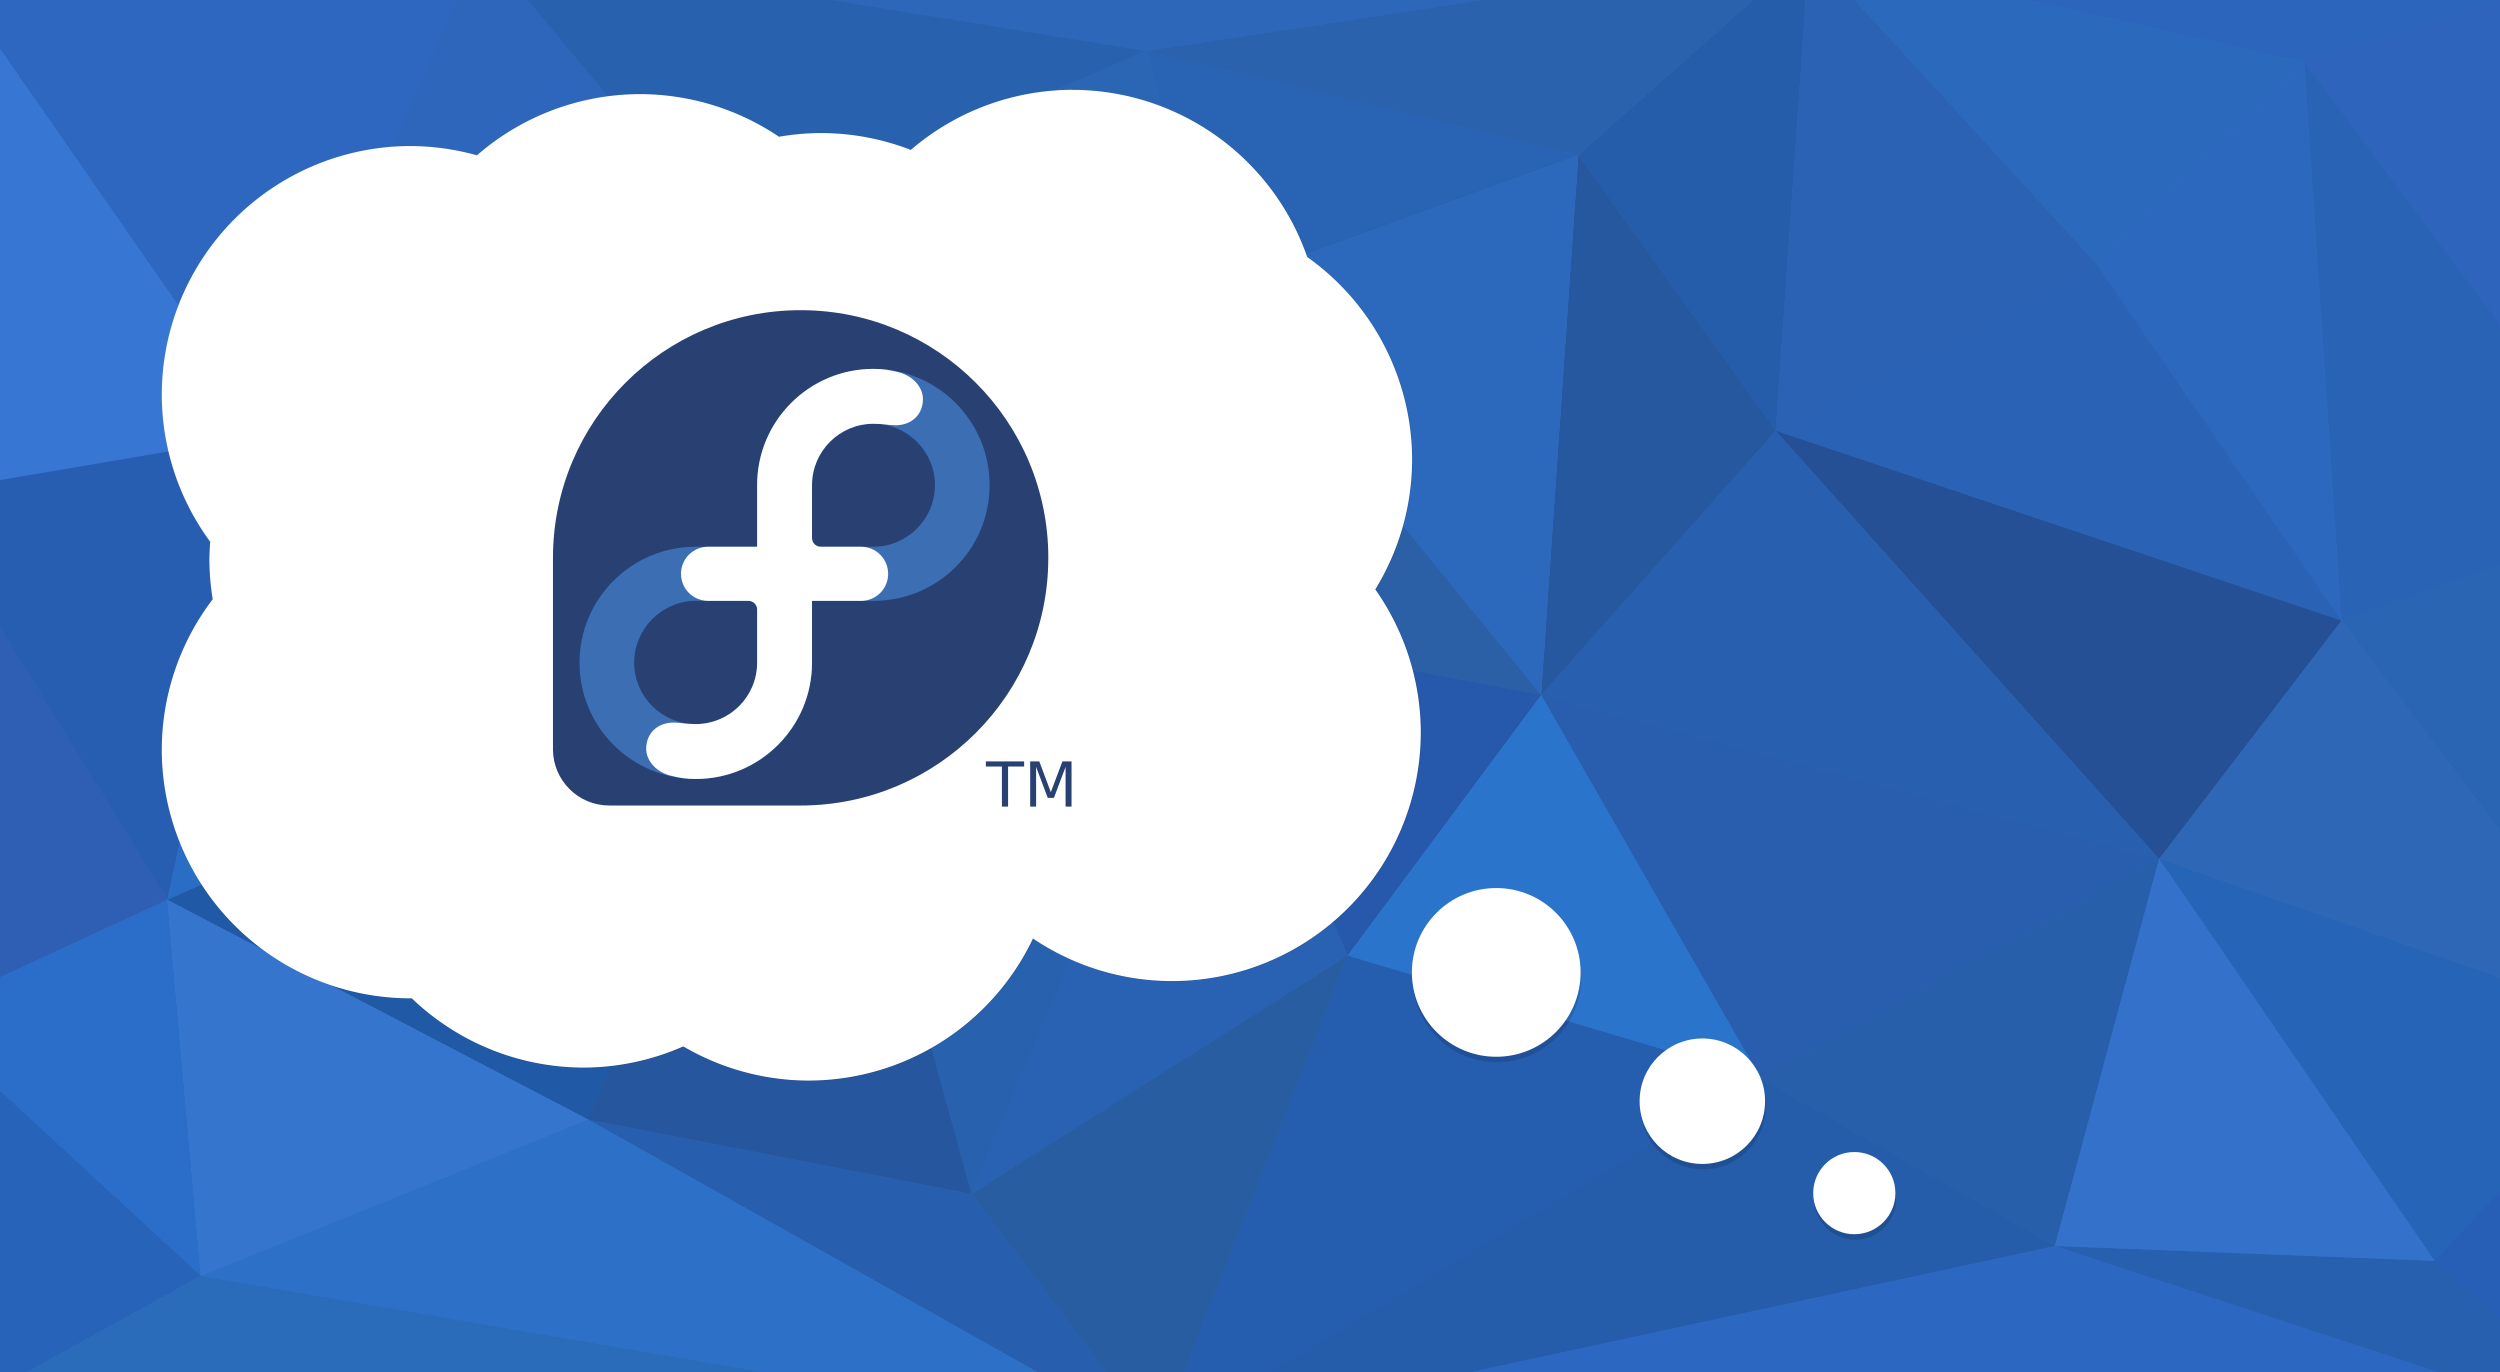 <?xml version="1.0" encoding="UTF-8" standalone="no"?>
<!-- Created with Inkscape (http://www.inkscape.org/) -->

<svg
   xmlns:dc="http://purl.org/dc/elements/1.1/"
   xmlns:cc="http://creativecommons.org/ns#"
   xmlns:rdf="http://www.w3.org/1999/02/22-rdf-syntax-ns#"
   xmlns:svg="http://www.w3.org/2000/svg"
   xmlns="http://www.w3.org/2000/svg"
   xmlns:sodipodi="http://sodipodi.sourceforge.net/DTD/sodipodi-0.dtd"
   xmlns:inkscape="http://www.inkscape.org/namespaces/inkscape"
   viewBox="0 0 184 101"
   inkscape:version="0.91pre0 r13343"
   version="1.1"
   id="svg6284"
   height="101"
   width="184"
   inkscape:export-ydpi="90"
   inkscape:export-xdpi="90"
   inkscape:export-filename="/home/rlerch/Source/fedoramagazine-images/images/fedora-thoughts/fedora-thoughts.png"
   sodipodi:docname="fedora-thoughts.svg">
  <defs
     id="defs6286">
    <filter
       inkscape:collect="always"
       style="color-interpolation-filters:sRGB"
       id="filter7725"
       x="-0.046"
       width="1.092"
       y="-0.059"
       height="1.117">
      <feGaussianBlur
         inkscape:collect="always"
         stdDeviation="1.996"
         id="feGaussianBlur7727" />
    </filter>
  </defs>
  <sodipodi:namedview
     id="base"
     pagecolor="#ffffff"
     bordercolor="#666666"
     borderopacity="1.0"
     inkscape:pageopacity="0.0"
     inkscape:pageshadow="2"
     inkscape:zoom="2"
     inkscape:cx="-47.598423"
     inkscape:cy="34.61311"
     inkscape:document-units="px"
     inkscape:current-layer="layer1-2"
     showgrid="false"
     inkscape:window-width="1920"
     inkscape:window-height="1140"
     inkscape:window-x="1920"
     inkscape:window-y="27"
     inkscape:window-maximized="1"
     borderlayer="true" />
  <g
     inkscape:label="Layer 1"
     inkscape:groupmode="layer"
     id="layer1"
     transform="translate(0,-951.362)" />
  <g
     id="g7356"
     transform="matrix(1.085,0,0,1.085,-5.765,-1036.399)">
    <path
       id="path7112"
       style="fill:#2c67b9;stroke:none;stroke-width:1"
       d="m 83.085,958.671 44.952,-6.818 -90.156,-0.505 z"
       inkscape:connector-curvature="0" />
    <path
       id="path7114"
       style="fill:#2c65bc;stroke:none;stroke-width:1"
       d="m 128.037,951.852 33.588,7.576 22.476,-7.071 z"
       inkscape:connector-curvature="0" />
    <path
       id="path7116"
       style="fill:#2a62ae;stroke:none;stroke-width:1"
       d="m 83.085,958.671 29.294,7.071 15.657,-13.89 z"
       inkscape:connector-curvature="0" />
    <path
       id="path7118"
       style="fill:#2861ae;stroke:none;stroke-width:1"
       d="M 54.296,971.045 83.085,958.671 37.881,951.347 Z"
       inkscape:connector-curvature="0" />
    <path
       id="path7120"
       style="fill:#2b69bc;stroke:none;stroke-width:1"
       d="m 128.037,951.852 19.445,21.213 14.142,-13.637 z"
       inkscape:connector-curvature="0" />
    <path
       id="path7122"
       style="fill:#2963b3;stroke:none;stroke-width:1"
       d="m 87.378,974.833 25.001,-9.091 -29.294,-7.071 z"
       inkscape:connector-curvature="0" />
    <path
       id="path7124"
       style="fill:#265daa;stroke:none;stroke-width:1"
       d="m 125.764,984.429 2.273,-32.577 -15.657,13.89 z"
       inkscape:connector-curvature="0" />
    <path
       id="path7126"
       style="fill:#2e67c0;stroke:none;stroke-width:1"
       d="M 0.505,951.599 23.486,984.682 37.881,951.347 Z"
       inkscape:connector-curvature="0" />
    <path
       id="path7128"
       style="fill:#2b62b3;stroke:none;stroke-width:1"
       d="m 125.764,984.429 21.718,-11.364 -19.445,-21.213 z"
       inkscape:connector-curvature="0" />
    <path
       id="path7130"
       style="fill:#2b66b5;stroke:none;stroke-width:1"
       d="m 54.296,971.045 33.082,3.788 -4.293,-16.162 z"
       inkscape:connector-curvature="0" />
    <path
       id="path7132"
       style="fill:#2d66ba;stroke:none;stroke-width:1"
       d="M 23.486,984.682 54.296,971.045 37.881,951.347 Z"
       inkscape:connector-curvature="0" />
    <path
       id="path7134"
       style="fill:#3876d3;stroke:none;stroke-width:1"
       d="M -0.253,988.723 23.486,984.682 0.505,951.599 Z"
       inkscape:connector-curvature="0" />
    <path
       id="path7136"
       style="fill:#2e64bb;stroke:none;stroke-width:1"
       d="m 161.624,959.428 22.981,30.81 -0.505,-37.881 z"
       inkscape:connector-curvature="0" />
    <path
       id="path7138"
       style="fill:#2d68bf;stroke:none;stroke-width:1"
       d="m 164.15,997.309 -2.525,-37.881 -14.142,13.637 z"
       inkscape:connector-curvature="0" />
    <path
       id="path7140"
       style="fill:#2863b6;stroke:none;stroke-width:1"
       d="m 164.15,997.309 20.456,-7.071 -22.981,-30.81 z"
       inkscape:connector-curvature="0" />
    <path
       id="path7142"
       style="fill:#2665ba;stroke:none;stroke-width:1"
       d="M 60.357,996.804 87.378,974.833 54.296,971.045 Z"
       inkscape:connector-curvature="0" />
    <path
       id="path7144"
       style="fill:#26589f;stroke:none;stroke-width:1"
       d="m 112.379,965.742 -2.525,36.618 15.91,-17.93 z"
       inkscape:connector-curvature="0" />
    <path
       id="path7146"
       style="fill:#2c69bd;stroke:none;stroke-width:1"
       d="m 87.378,974.833 22.476,27.527 2.525,-36.618 z"
       inkscape:connector-curvature="0" />
    <path
       id="path7148"
       style="fill:#2a63b9;stroke:none;stroke-width:1"
       d="m 60.357,996.804 27.022,1.263 0,-23.233 z"
       inkscape:connector-curvature="0" />
    <path
       id="path7150"
       style="fill:#2b5fa6;stroke:none;stroke-width:1"
       d="m 87.378,998.066 22.476,4.293 -22.476,-27.527 z"
       inkscape:connector-curvature="0" />
    <path
       id="path7152"
       style="fill:#2c6ac2;stroke:none;stroke-width:1"
       d="m 23.486,984.682 36.871,12.122 -6.061,-25.759 z"
       inkscape:connector-curvature="0" />
    <path
       id="path7154"
       style="fill:#2a63b6;stroke:none;stroke-width:1"
       d="m 125.764,984.429 38.386,12.879 -16.668,-24.244 z"
       inkscape:connector-curvature="0" />
    <path
       id="path7156"
       style="fill:#265095;stroke:none;stroke-width:1"
       d="m 125.764,984.429 26.011,29.042 12.374,-16.162 z"
       inkscape:connector-curvature="0" />
    <path
       id="path7158"
       style="fill:#285eb1;stroke:none;stroke-width:1"
       d="m -0.253,988.723 16.92,27.527 6.819,-31.567 z"
       inkscape:connector-curvature="0" />
    <path
       id="path7160"
       style="fill:#2658ab;stroke:none;stroke-width:1"
       d="m 96.722,1020.037 13.132,-17.678 -22.476,-4.293 z"
       inkscape:connector-curvature="0" />
    <path
       id="path7162"
       style="fill:#2f5fb5;stroke:none;stroke-width:1"
       d="M -0.253,1024.078 16.668,1016.249 -0.253,988.723 Z"
       inkscape:connector-curvature="0" />
    <path
       id="path7164"
       style="fill:#2a65b3;stroke:none;stroke-width:1"
       d="m 164.15,997.309 20.961,27.779 -0.505,-34.85 z"
       inkscape:connector-curvature="0" />
    <path
       id="path7166"
       style="fill:#2860af;stroke:none;stroke-width:1"
       d="m 109.854,1002.36 41.921,11.112 -26.011,-29.042 z"
       inkscape:connector-curvature="0" />
    <path
       id="path7168"
       style="fill:#2a6dc5;stroke:none;stroke-width:1"
       d="M 16.668,1016.249 60.357,996.804 23.486,984.682 Z"
       inkscape:connector-curvature="0" />
    <path
       id="path7170"
       style="fill:#295dae;stroke:none;stroke-width:1"
       d="m 124.754,1028.371 27.022,-14.9 -41.921,-11.112 z"
       inkscape:connector-curvature="0" />
    <path
       id="path7172"
       style="fill:#2059a5;stroke:none;stroke-width:1"
       d="m 16.668,1016.249 28.537,14.9 15.152,-34.345 z"
       inkscape:connector-curvature="0" />
    <path
       id="path7174"
       style="fill:#2d67b5;stroke:none;stroke-width:1"
       d="m 151.775,1013.471 33.335,11.617 -20.961,-27.779 z"
       inkscape:connector-curvature="0" />
    <path
       id="path7176"
       style="fill:#2b74cc;stroke:none;stroke-width:1"
       d="m 96.722,1020.037 28.032,8.334 -14.9,-26.012 z"
       inkscape:connector-curvature="0" />
    <path
       id="path7178"
       style="fill:#2862ae;stroke:none;stroke-width:1"
       d="m 71.216,1036.2 16.162,-38.133 -27.022,-1.263 z"
       inkscape:connector-curvature="0" />
    <path
       id="path7180"
       style="fill:#2a62b3;stroke:none;stroke-width:1"
       d="m 71.216,1036.2 25.506,-16.162 -9.344,-21.971 z"
       inkscape:connector-curvature="0" />
    <path
       id="path7182"
       style="fill:#26569e;stroke:none;stroke-width:1"
       d="m 45.204,1031.149 26.011,5.051 -10.859,-39.396 z"
       inkscape:connector-curvature="0" />
    <path
       id="path7184"
       style="fill:#275fab;stroke:none;stroke-width:1"
       d="m 124.754,1028.371 19.951,11.364 7.071,-26.264 z"
       inkscape:connector-curvature="0" />
    <path
       id="path7186"
       style="fill:#2564b6;stroke:none;stroke-width:1"
       d="m 151.775,1013.471 18.688,27.274 14.647,-15.657 z"
       inkscape:connector-curvature="0" />
    <path
       id="path7188"
       style="fill:#2b6eca;stroke:none;stroke-width:1"
       d="m -0.253,1024.078 19.193,17.678 -2.273,-25.506 z"
       inkscape:connector-curvature="0" />
    <path
       id="path7190"
       style="fill:#3675ce;stroke:none;stroke-width:1"
       d="m 18.94,1041.756 26.264,-10.607 -28.537,-14.9 z"
       inkscape:connector-curvature="0" />
    <path
       id="path7192"
       style="fill:#3371ca;stroke:none;stroke-width:1"
       d="m 144.704,1039.735 25.759,1.01 -18.688,-27.274 z"
       inkscape:connector-curvature="0" />
    <path
       id="path7194"
       style="fill:#275eb6;stroke:none;stroke-width:1"
       d="m 183.848,1052.615 1.263,-27.527 -14.647,15.657 z"
       inkscape:connector-curvature="0" />
    <path
       id="path7196"
       style="fill:#2863ba;stroke:none;stroke-width:1"
       d="M 0.253,1052.11 18.94,1041.756 -0.253,1024.078 Z"
       inkscape:connector-curvature="0" />
    <path
       id="path7198"
       style="fill:#295da1;stroke:none;stroke-width:1"
       d="m 83.843,1052.867 12.879,-32.83 -25.506,16.162 z"
       inkscape:connector-curvature="0" />
    <path
       id="path7200"
       style="fill:#255daf;stroke:none;stroke-width:1"
       d="m 83.843,1052.867 40.911,-24.496 -28.032,-8.334 z"
       inkscape:connector-curvature="0" />
    <path
       id="path7202"
       style="fill:#275fae;stroke:none;stroke-width:1"
       d="m 45.204,1031.149 38.638,21.718 -12.627,-16.668 z"
       inkscape:connector-curvature="0" />
    <path
       id="path7204"
       style="fill:#255dab;stroke:none;stroke-width:1"
       d="m 83.843,1052.867 60.862,-13.132 -19.951,-11.364 z"
       inkscape:connector-curvature="0" />
    <path
       id="path7206"
       style="fill:#2760af;stroke:none;stroke-width:1"
       d="m 144.704,1039.735 39.143,12.88 -13.385,-11.869 z"
       inkscape:connector-curvature="0" />
    <path
       id="path7208"
       style="fill:#2c70c8;stroke:none;stroke-width:1"
       d="m 18.94,1041.756 64.902,11.112 -38.638,-21.718 z"
       inkscape:connector-curvature="0" />
    <path
       id="path7210"
       style="fill:#2b6cba;stroke:none;stroke-width:1"
       d="m 0.253,1052.11 83.59,0.758 -64.902,-11.112 z"
       inkscape:connector-curvature="0" />
    <path
       id="path7212"
       style="fill:#2c68c1;stroke:none;stroke-width:1"
       d="m 83.843,1052.867 100.005,-0.253 -39.143,-12.88 z"
       inkscape:connector-curvature="0" />
    <path
       id="path7214"
       style="fill:#2657a0;stroke:none;stroke-width:1"
       d="m 185.11,1025.088 -1.01,-72.731 0.505,37.881 z"
       inkscape:connector-curvature="0" />
  </g>
  <g
     id="g7410"
     transform="matrix(1.085,0,0,1.085,-5.765,-1036.399)">
    <path
       inkscape:connector-curvature="0"
       d="m 83.085,958.671 44.952,-6.818 -90.156,-0.505 z"
       style="fill:#2c67b9;stroke:none;stroke-width:1"
       id="path7412" />
    <path
       inkscape:connector-curvature="0"
       d="m 128.037,951.852 33.588,7.576 22.476,-7.071 z"
       style="fill:#2c65bc;stroke:none;stroke-width:1"
       id="path7414" />
    <path
       inkscape:connector-curvature="0"
       d="m 83.085,958.671 29.294,7.071 15.657,-13.89 z"
       style="fill:#2a62ae;stroke:none;stroke-width:1"
       id="path7416" />
    <path
       inkscape:connector-curvature="0"
       d="M 54.296,971.045 83.085,958.671 37.881,951.347 Z"
       style="fill:#2861ae;stroke:none;stroke-width:1"
       id="path7418" />
    <path
       inkscape:connector-curvature="0"
       d="m 128.037,951.852 19.445,21.213 14.142,-13.637 z"
       style="fill:#2b69bc;stroke:none;stroke-width:1"
       id="path7420" />
    <path
       inkscape:connector-curvature="0"
       d="m 87.378,974.833 25.001,-9.091 -29.294,-7.071 z"
       style="fill:#2963b3;stroke:none;stroke-width:1"
       id="path7422" />
    <path
       inkscape:connector-curvature="0"
       d="m 125.764,984.429 2.273,-32.577 -15.657,13.89 z"
       style="fill:#265daa;stroke:none;stroke-width:1"
       id="path7424" />
    <path
       inkscape:connector-curvature="0"
       d="M 0.505,951.599 23.486,984.682 37.881,951.347 Z"
       style="fill:#2e67c0;stroke:none;stroke-width:1"
       id="path7426" />
    <path
       inkscape:connector-curvature="0"
       d="m 125.764,984.429 21.718,-11.364 -19.445,-21.213 z"
       style="fill:#2b62b3;stroke:none;stroke-width:1"
       id="path7428" />
    <path
       inkscape:connector-curvature="0"
       d="m 54.296,971.045 33.082,3.788 -4.293,-16.162 z"
       style="fill:#2b66b5;stroke:none;stroke-width:1"
       id="path7430" />
    <path
       inkscape:connector-curvature="0"
       d="M 23.486,984.682 54.296,971.045 37.881,951.347 Z"
       style="fill:#2d66ba;stroke:none;stroke-width:1"
       id="path7432" />
    <path
       inkscape:connector-curvature="0"
       d="M -0.253,988.723 23.486,984.682 0.505,951.599 Z"
       style="fill:#3876d3;stroke:none;stroke-width:1"
       id="path7434" />
    <path
       inkscape:connector-curvature="0"
       d="m 161.624,959.428 22.981,30.81 -0.505,-37.881 z"
       style="fill:#2e64bb;stroke:none;stroke-width:1"
       id="path7436" />
    <path
       inkscape:connector-curvature="0"
       d="m 164.15,997.309 -2.525,-37.881 -14.142,13.637 z"
       style="fill:#2d68bf;stroke:none;stroke-width:1"
       id="path7438" />
    <path
       inkscape:connector-curvature="0"
       d="m 164.15,997.309 20.456,-7.071 -22.981,-30.81 z"
       style="fill:#2863b6;stroke:none;stroke-width:1"
       id="path7440" />
    <path
       inkscape:connector-curvature="0"
       d="M 60.357,996.804 87.378,974.833 54.296,971.045 Z"
       style="fill:#2665ba;stroke:none;stroke-width:1"
       id="path7442" />
    <path
       inkscape:connector-curvature="0"
       d="m 112.379,965.742 -2.525,36.618 15.91,-17.93 z"
       style="fill:#26589f;stroke:none;stroke-width:1"
       id="path7444" />
    <path
       inkscape:connector-curvature="0"
       d="m 87.378,974.833 22.476,27.527 2.525,-36.618 z"
       style="fill:#2c69bd;stroke:none;stroke-width:1"
       id="path7446" />
    <path
       inkscape:connector-curvature="0"
       d="m 60.357,996.804 27.022,1.263 0,-23.233 z"
       style="fill:#2a63b9;stroke:none;stroke-width:1"
       id="path7448" />
    <path
       inkscape:connector-curvature="0"
       d="m 87.378,998.066 22.476,4.293 -22.476,-27.527 z"
       style="fill:#2b5fa6;stroke:none;stroke-width:1"
       id="path7450" />
    <path
       inkscape:connector-curvature="0"
       d="m 23.486,984.682 36.871,12.122 -6.061,-25.759 z"
       style="fill:#2c6ac2;stroke:none;stroke-width:1"
       id="path7452" />
    <path
       inkscape:connector-curvature="0"
       d="m 125.764,984.429 38.386,12.879 -16.668,-24.244 z"
       style="fill:#2a63b6;stroke:none;stroke-width:1"
       id="path7454" />
    <path
       inkscape:connector-curvature="0"
       d="m 125.764,984.429 26.011,29.042 12.374,-16.162 z"
       style="fill:#265095;stroke:none;stroke-width:1"
       id="path7456" />
    <path
       inkscape:connector-curvature="0"
       d="m -0.253,988.723 16.92,27.527 6.819,-31.567 z"
       style="fill:#285eb1;stroke:none;stroke-width:1"
       id="path7458" />
    <path
       inkscape:connector-curvature="0"
       d="m 96.722,1020.037 13.132,-17.678 -22.476,-4.293 z"
       style="fill:#2658ab;stroke:none;stroke-width:1"
       id="path7460" />
    <path
       inkscape:connector-curvature="0"
       d="M -0.253,1024.078 16.668,1016.249 -0.253,988.723 Z"
       style="fill:#2f5fb5;stroke:none;stroke-width:1"
       id="path7462" />
    <path
       inkscape:connector-curvature="0"
       d="m 164.15,997.309 20.961,27.779 -0.505,-34.85 z"
       style="fill:#2a65b3;stroke:none;stroke-width:1"
       id="path7464" />
    <path
       inkscape:connector-curvature="0"
       d="m 109.854,1002.36 41.921,11.112 -26.011,-29.042 z"
       style="fill:#2860af;stroke:none;stroke-width:1"
       id="path7466" />
    <path
       inkscape:connector-curvature="0"
       d="M 16.668,1016.249 60.357,996.804 23.486,984.682 Z"
       style="fill:#2a6dc5;stroke:none;stroke-width:1"
       id="path7468" />
    <path
       inkscape:connector-curvature="0"
       d="m 124.754,1028.371 27.022,-14.9 -41.921,-11.112 z"
       style="fill:#295dae;stroke:none;stroke-width:1"
       id="path7470" />
    <path
       inkscape:connector-curvature="0"
       d="m 16.668,1016.249 28.537,14.9 15.152,-34.345 z"
       style="fill:#2059a5;stroke:none;stroke-width:1"
       id="path7472" />
    <path
       inkscape:connector-curvature="0"
       d="m 151.775,1013.471 33.335,11.617 -20.961,-27.779 z"
       style="fill:#2d67b5;stroke:none;stroke-width:1"
       id="path7474" />
    <path
       inkscape:connector-curvature="0"
       d="m 96.722,1020.037 28.032,8.334 -14.9,-26.012 z"
       style="fill:#2b74cc;stroke:none;stroke-width:1"
       id="path7476" />
    <path
       inkscape:connector-curvature="0"
       d="m 71.216,1036.2 16.162,-38.133 -27.022,-1.263 z"
       style="fill:#2862ae;stroke:none;stroke-width:1"
       id="path7478" />
    <path
       inkscape:connector-curvature="0"
       d="m 71.216,1036.2 25.506,-16.162 -9.344,-21.971 z"
       style="fill:#2a62b3;stroke:none;stroke-width:1"
       id="path7480" />
    <path
       inkscape:connector-curvature="0"
       d="m 45.204,1031.149 26.011,5.051 -10.859,-39.396 z"
       style="fill:#26569e;stroke:none;stroke-width:1"
       id="path7482" />
    <path
       inkscape:connector-curvature="0"
       d="m 124.754,1028.371 19.951,11.364 7.071,-26.264 z"
       style="fill:#275fab;stroke:none;stroke-width:1"
       id="path7484" />
    <path
       inkscape:connector-curvature="0"
       d="m 151.775,1013.471 18.688,27.274 14.647,-15.657 z"
       style="fill:#2564b6;stroke:none;stroke-width:1"
       id="path7486" />
    <path
       inkscape:connector-curvature="0"
       d="m -0.253,1024.078 19.193,17.678 -2.273,-25.506 z"
       style="fill:#2b6eca;stroke:none;stroke-width:1"
       id="path7488" />
    <path
       inkscape:connector-curvature="0"
       d="m 18.94,1041.756 26.264,-10.607 -28.537,-14.9 z"
       style="fill:#3675ce;stroke:none;stroke-width:1"
       id="path7490" />
    <path
       inkscape:connector-curvature="0"
       d="m 144.704,1039.735 25.759,1.01 -18.688,-27.274 z"
       style="fill:#3371ca;stroke:none;stroke-width:1"
       id="path7492" />
    <path
       inkscape:connector-curvature="0"
       d="m 183.848,1052.615 1.263,-27.527 -14.647,15.657 z"
       style="fill:#275eb6;stroke:none;stroke-width:1"
       id="path7494" />
    <path
       inkscape:connector-curvature="0"
       d="M 0.253,1052.11 18.94,1041.756 -0.253,1024.078 Z"
       style="fill:#2863ba;stroke:none;stroke-width:1"
       id="path7496" />
    <path
       inkscape:connector-curvature="0"
       d="m 83.843,1052.867 12.879,-32.83 -25.506,16.162 z"
       style="fill:#295da1;stroke:none;stroke-width:1"
       id="path7498" />
    <path
       inkscape:connector-curvature="0"
       d="m 83.843,1052.867 40.911,-24.496 -28.032,-8.334 z"
       style="fill:#255daf;stroke:none;stroke-width:1"
       id="path7500" />
    <path
       inkscape:connector-curvature="0"
       d="m 45.204,1031.149 38.638,21.718 -12.627,-16.668 z"
       style="fill:#275fae;stroke:none;stroke-width:1"
       id="path7502" />
    <path
       inkscape:connector-curvature="0"
       d="m 83.843,1052.867 60.862,-13.132 -19.951,-11.364 z"
       style="fill:#255dab;stroke:none;stroke-width:1"
       id="path7504" />
    <path
       inkscape:connector-curvature="0"
       d="m 144.704,1039.735 39.143,12.88 -13.385,-11.869 z"
       style="fill:#2760af;stroke:none;stroke-width:1"
       id="path7506" />
    <path
       inkscape:connector-curvature="0"
       d="m 18.94,1041.756 64.902,11.112 -38.638,-21.718 z"
       style="fill:#2c70c8;stroke:none;stroke-width:1"
       id="path7508" />
    <path
       inkscape:connector-curvature="0"
       d="m 0.253,1052.11 83.59,0.758 -64.902,-11.112 z"
       style="fill:#2b6cba;stroke:none;stroke-width:1"
       id="path7510" />
    <path
       inkscape:connector-curvature="0"
       d="m 83.843,1052.867 100.005,-0.253 -39.143,-12.88 z"
       style="fill:#2c68c1;stroke:none;stroke-width:1"
       id="path7512" />
    <path
       inkscape:connector-curvature="0"
       d="m 185.11,1025.088 -1.01,-72.731 0.505,37.881 z"
       style="fill:#2657a0;stroke:none;stroke-width:1"
       id="path7514" />
  </g>
  <g
     id="g7516"
     transform="matrix(1.085,0,0,1.085,-5.765,-1036.399)">
    <path
       id="path7518"
       style="fill:#2c67b9;stroke:none;stroke-width:1"
       d="m 83.085,958.671 44.952,-6.818 -90.156,-0.505 z"
       inkscape:connector-curvature="0" />
    <path
       id="path7520"
       style="fill:#2c65bc;stroke:none;stroke-width:1"
       d="m 128.037,951.852 33.588,7.576 22.476,-7.071 z"
       inkscape:connector-curvature="0" />
    <path
       id="path7522"
       style="fill:#2a62ae;stroke:none;stroke-width:1"
       d="m 83.085,958.671 29.294,7.071 15.657,-13.89 z"
       inkscape:connector-curvature="0" />
    <path
       id="path7524"
       style="fill:#2861ae;stroke:none;stroke-width:1"
       d="M 54.296,971.045 83.085,958.671 37.881,951.347 Z"
       inkscape:connector-curvature="0" />
    <path
       id="path7526"
       style="fill:#2b69bc;stroke:none;stroke-width:1"
       d="m 128.037,951.852 19.445,21.213 14.142,-13.637 z"
       inkscape:connector-curvature="0" />
    <path
       id="path7528"
       style="fill:#2963b3;stroke:none;stroke-width:1"
       d="m 87.378,974.833 25.001,-9.091 -29.294,-7.071 z"
       inkscape:connector-curvature="0" />
    <path
       id="path7530"
       style="fill:#265daa;stroke:none;stroke-width:1"
       d="m 125.764,984.429 2.273,-32.577 -15.657,13.89 z"
       inkscape:connector-curvature="0" />
    <path
       id="path7532"
       style="fill:#2e67c0;stroke:none;stroke-width:1"
       d="M 0.505,951.599 23.486,984.682 37.881,951.347 Z"
       inkscape:connector-curvature="0" />
    <path
       id="path7534"
       style="fill:#2b62b3;stroke:none;stroke-width:1"
       d="m 125.764,984.429 21.718,-11.364 -19.445,-21.213 z"
       inkscape:connector-curvature="0" />
    <path
       id="path7536"
       style="fill:#2b66b5;stroke:none;stroke-width:1"
       d="m 54.296,971.045 33.082,3.788 -4.293,-16.162 z"
       inkscape:connector-curvature="0" />
    <path
       id="path7538"
       style="fill:#2d66ba;stroke:none;stroke-width:1"
       d="M 23.486,984.682 54.296,971.045 37.881,951.347 Z"
       inkscape:connector-curvature="0" />
    <path
       id="path7540"
       style="fill:#3876d3;stroke:none;stroke-width:1"
       d="M -0.253,988.723 23.486,984.682 0.505,951.599 Z"
       inkscape:connector-curvature="0" />
    <path
       id="path7542"
       style="fill:#2e64bb;stroke:none;stroke-width:1"
       d="m 161.624,959.428 22.981,30.81 -0.505,-37.881 z"
       inkscape:connector-curvature="0" />
    <path
       id="path7544"
       style="fill:#2d68bf;stroke:none;stroke-width:1"
       d="m 164.15,997.309 -2.525,-37.881 -14.142,13.637 z"
       inkscape:connector-curvature="0" />
    <path
       id="path7546"
       style="fill:#2863b6;stroke:none;stroke-width:1"
       d="m 164.15,997.309 20.456,-7.071 -22.981,-30.81 z"
       inkscape:connector-curvature="0" />
    <path
       id="path7548"
       style="fill:#2665ba;stroke:none;stroke-width:1"
       d="M 60.357,996.804 87.378,974.833 54.296,971.045 Z"
       inkscape:connector-curvature="0" />
    <path
       id="path7550"
       style="fill:#26589f;stroke:none;stroke-width:1"
       d="m 112.379,965.742 -2.525,36.618 15.91,-17.93 z"
       inkscape:connector-curvature="0" />
    <path
       id="path7552"
       style="fill:#2c69bd;stroke:none;stroke-width:1"
       d="m 87.378,974.833 22.476,27.527 2.525,-36.618 z"
       inkscape:connector-curvature="0" />
    <path
       id="path7554"
       style="fill:#2a63b9;stroke:none;stroke-width:1"
       d="m 60.357,996.804 27.022,1.263 0,-23.233 z"
       inkscape:connector-curvature="0" />
    <path
       id="path7556"
       style="fill:#2b5fa6;stroke:none;stroke-width:1"
       d="m 87.378,998.066 22.476,4.293 -22.476,-27.527 z"
       inkscape:connector-curvature="0" />
    <path
       id="path7558"
       style="fill:#2c6ac2;stroke:none;stroke-width:1"
       d="m 23.486,984.682 36.871,12.122 -6.061,-25.759 z"
       inkscape:connector-curvature="0" />
    <path
       id="path7560"
       style="fill:#2a63b6;stroke:none;stroke-width:1"
       d="m 125.764,984.429 38.386,12.879 -16.668,-24.244 z"
       inkscape:connector-curvature="0" />
    <path
       id="path7562"
       style="fill:#265095;stroke:none;stroke-width:1"
       d="m 125.764,984.429 26.011,29.042 12.374,-16.162 z"
       inkscape:connector-curvature="0" />
    <path
       id="path7564"
       style="fill:#285eb1;stroke:none;stroke-width:1"
       d="m -0.253,988.723 16.92,27.527 6.819,-31.567 z"
       inkscape:connector-curvature="0" />
    <path
       id="path7566"
       style="fill:#2658ab;stroke:none;stroke-width:1"
       d="m 96.722,1020.037 13.132,-17.678 -22.476,-4.293 z"
       inkscape:connector-curvature="0" />
    <path
       id="path7568"
       style="fill:#2f5fb5;stroke:none;stroke-width:1"
       d="M -0.253,1024.078 16.668,1016.249 -0.253,988.723 Z"
       inkscape:connector-curvature="0" />
    <path
       id="path7570"
       style="fill:#2a65b3;stroke:none;stroke-width:1"
       d="m 164.15,997.309 20.961,27.779 -0.505,-34.85 z"
       inkscape:connector-curvature="0" />
    <path
       id="path7572"
       style="fill:#2860af;stroke:none;stroke-width:1"
       d="m 109.854,1002.36 41.921,11.112 -26.011,-29.042 z"
       inkscape:connector-curvature="0" />
    <path
       id="path7574"
       style="fill:#2a6dc5;stroke:none;stroke-width:1"
       d="M 16.668,1016.249 60.357,996.804 23.486,984.682 Z"
       inkscape:connector-curvature="0" />
    <path
       id="path7576"
       style="fill:#295dae;stroke:none;stroke-width:1"
       d="m 124.754,1028.371 27.022,-14.9 -41.921,-11.112 z"
       inkscape:connector-curvature="0" />
    <path
       id="path7578"
       style="fill:#2059a5;stroke:none;stroke-width:1"
       d="m 16.668,1016.249 28.537,14.9 15.152,-34.345 z"
       inkscape:connector-curvature="0" />
    <path
       id="path7580"
       style="fill:#2d67b5;stroke:none;stroke-width:1"
       d="m 151.775,1013.471 33.335,11.617 -20.961,-27.779 z"
       inkscape:connector-curvature="0" />
    <path
       id="path7582"
       style="fill:#2b74cc;stroke:none;stroke-width:1"
       d="m 96.722,1020.037 28.032,8.334 -14.9,-26.012 z"
       inkscape:connector-curvature="0" />
    <path
       id="path7584"
       style="fill:#2862ae;stroke:none;stroke-width:1"
       d="m 71.216,1036.2 16.162,-38.133 -27.022,-1.263 z"
       inkscape:connector-curvature="0" />
    <path
       id="path7586"
       style="fill:#2a62b3;stroke:none;stroke-width:1"
       d="m 71.216,1036.2 25.506,-16.162 -9.344,-21.971 z"
       inkscape:connector-curvature="0" />
    <path
       id="path7588"
       style="fill:#26569e;stroke:none;stroke-width:1"
       d="m 45.204,1031.149 26.011,5.051 -10.859,-39.396 z"
       inkscape:connector-curvature="0" />
    <path
       id="path7590"
       style="fill:#275fab;stroke:none;stroke-width:1"
       d="m 124.754,1028.371 19.951,11.364 7.071,-26.264 z"
       inkscape:connector-curvature="0" />
    <path
       id="path7592"
       style="fill:#2564b6;stroke:none;stroke-width:1"
       d="m 151.775,1013.471 18.688,27.274 14.647,-15.657 z"
       inkscape:connector-curvature="0" />
    <path
       id="path7594"
       style="fill:#2b6eca;stroke:none;stroke-width:1"
       d="m -0.253,1024.078 19.193,17.678 -2.273,-25.506 z"
       inkscape:connector-curvature="0" />
    <path
       id="path7596"
       style="fill:#3675ce;stroke:none;stroke-width:1"
       d="m 18.94,1041.756 26.264,-10.607 -28.537,-14.9 z"
       inkscape:connector-curvature="0" />
    <path
       id="path7598"
       style="fill:#3371ca;stroke:none;stroke-width:1"
       d="m 144.704,1039.735 25.759,1.01 -18.688,-27.274 z"
       inkscape:connector-curvature="0" />
    <path
       id="path7600"
       style="fill:#275eb6;stroke:none;stroke-width:1"
       d="m 183.848,1052.615 1.263,-27.527 -14.647,15.657 z"
       inkscape:connector-curvature="0" />
    <path
       id="path7602"
       style="fill:#2863ba;stroke:none;stroke-width:1"
       d="M 0.253,1052.11 18.94,1041.756 -0.253,1024.078 Z"
       inkscape:connector-curvature="0" />
    <path
       id="path7604"
       style="fill:#295da1;stroke:none;stroke-width:1"
       d="m 83.843,1052.867 12.879,-32.83 -25.506,16.162 z"
       inkscape:connector-curvature="0" />
    <path
       id="path7606"
       style="fill:#255daf;stroke:none;stroke-width:1"
       d="m 83.843,1052.867 40.911,-24.496 -28.032,-8.334 z"
       inkscape:connector-curvature="0" />
    <path
       id="path7608"
       style="fill:#275fae;stroke:none;stroke-width:1"
       d="m 45.204,1031.149 38.638,21.718 -12.627,-16.668 z"
       inkscape:connector-curvature="0" />
    <path
       id="path7610"
       style="fill:#255dab;stroke:none;stroke-width:1"
       d="m 83.843,1052.867 60.862,-13.132 -19.951,-11.364 z"
       inkscape:connector-curvature="0" />
    <path
       id="path7612"
       style="fill:#2760af;stroke:none;stroke-width:1"
       d="m 144.704,1039.735 39.143,12.88 -13.385,-11.869 z"
       inkscape:connector-curvature="0" />
    <path
       id="path7614"
       style="fill:#2c70c8;stroke:none;stroke-width:1"
       d="m 18.94,1041.756 64.902,11.112 -38.638,-21.718 z"
       inkscape:connector-curvature="0" />
    <path
       id="path7616"
       style="fill:#2b6cba;stroke:none;stroke-width:1"
       d="m 0.253,1052.11 83.59,0.758 -64.902,-11.112 z"
       inkscape:connector-curvature="0" />
    <path
       id="path7618"
       style="fill:#2c68c1;stroke:none;stroke-width:1"
       d="m 83.843,1052.867 100.005,-0.253 -39.143,-12.88 z"
       inkscape:connector-curvature="0" />
    <path
       id="path7620"
       style="fill:#2657a0;stroke:none;stroke-width:1"
       d="m 185.11,1025.088 -1.01,-72.731 0.505,37.881 z"
       inkscape:connector-curvature="0" />
  </g>
  <path
     id="path7659"
     transform="matrix(0.892,0,0,0.892,10.635,4.763)"
     d="M 76.607,2.072 A 20.536,20.536 0 0 0 63.258,7.033 20.536,20.536 0 0 0 55.893,5.643 20.536,20.536 0 0 0 52.377,5.947 20.536,20.536 0 0 0 40.893,2.428 20.536,20.536 0 0 0 27.443,7.48 20.536,20.536 0 0 0 21.965,6.715 20.536,20.536 0 0 0 1.428,27.25 a 20.536,20.536 0 0 0 4,12.137 20.536,20.536 0 0 0 -0.07,1.436 20.536,20.536 0 0 0 0.275,3.305 20.536,20.536 0 0 0 -4.205,12.408 20.536,20.536 0 0 0 20.537,20.537 20.536,20.536 0 0 0 0.104,-0.004 20.536,20.536 0 0 0 14.182,5.717 20.536,20.536 0 0 0 8.229,-1.748 20.536,20.536 0 0 0 10.344,2.82 A 20.536,20.536 0 0 0 73.344,72.129 20.536,20.536 0 0 0 84.822,75.643 20.536,20.536 0 0 0 105.357,55.107 20.536,20.536 0 0 0 101.602,43.312 20.536,20.536 0 0 0 104.643,32.607 20.536,20.536 0 0 0 95.982,15.871 20.536,20.536 0 0 0 76.607,2.072 Z"
     style="color:#000000;text-decoration:none;text-decoration-line:none;text-decoration-color:currentColor;clip-rule:nonzero;display:inline;overflow:visible;visibility:visible;opacity:0.373;isolation:auto;color-interpolation:sRGB;color-interpolation-filters:linearRGB;fill:#000000;fill-opacity:1;fill-rule:nonzero;stroke:none;stroke-width:1;stroke-miterlimit:4;stroke-dasharray:none;stroke-opacity:0.476;marker:none;marker-start:none;marker-mid:none;marker-end:none;filter:url(#filter7725);color-rendering:auto;image-rendering:auto;shape-rendering:auto;text-rendering:auto;enable-background:accumulate"
     inkscape:connector-curvature="0" />
  <path
     style="color:#000000;text-decoration:none;text-decoration-line:none;text-decoration-color:currentColor;clip-rule:nonzero;display:inline;overflow:visible;visibility:visible;opacity:1;isolation:auto;color-interpolation:sRGB;color-interpolation-filters:linearRGB;fill:#ffffff;fill-opacity:1;fill-rule:nonzero;stroke:none;stroke-width:1;stroke-miterlimit:4;stroke-dasharray:none;stroke-opacity:0.476;marker:none;marker-start:none;marker-mid:none;marker-end:none;color-rendering:auto;image-rendering:auto;shape-rendering:auto;text-rendering:auto;enable-background:accumulate"
     d="m 78.939,6.61 a 18.31,18.31 0 0 0 -11.903,4.423 18.31,18.31 0 0 0 -6.567,-1.24 18.31,18.31 0 0 0 -3.135,0.272 18.31,18.31 0 0 0 -10.24,-3.138 18.31,18.31 0 0 0 -11.991,4.505 18.31,18.31 0 0 0 -4.885,-0.683 18.31,18.31 0 0 0 -18.311,18.309 18.31,18.31 0 0 0 3.566,10.821 18.31,18.31 0 0 0 -0.063,1.28 18.31,18.31 0 0 0 0.246,2.946 18.31,18.31 0 0 0 -3.749,11.063 18.31,18.31 0 0 0 18.311,18.311 18.31,18.31 0 0 0 0.092,0 18.31,18.31 0 0 0 12.644,5.097 18.31,18.31 0 0 0 7.337,-1.559 18.31,18.31 0 0 0 9.223,2.515 18.31,18.31 0 0 0 16.514,-10.457 18.31,18.31 0 0 0 10.234,3.133 18.31,18.31 0 0 0 18.309,-18.309 18.31,18.31 0 0 0 -3.349,-10.517 18.31,18.31 0 0 0 2.711,-9.545 18.31,18.31 0 0 0 -7.721,-14.922 18.31,18.31 0 0 0 -17.275,-12.303 z"
     id="circle7624"
     inkscape:connector-curvature="0" />
  <g
     id="g7904"
     transform="translate(-6.414,-942.959)">
    <circle
       transform="matrix(0.892,0,0,0.892,13.207,110.463)"
       r="6.964"
       cy="1013.969"
       cx="115.893"
       id="circle7740"
       style="color:#000000;text-decoration:none;text-decoration-line:none;text-decoration-color:currentColor;clip-rule:nonzero;display:inline;overflow:visible;visibility:visible;opacity:0.373;isolation:auto;color-interpolation:sRGB;color-interpolation-filters:linearRGB;fill:#000000;fill-opacity:1;fill-rule:nonzero;stroke:none;stroke-width:1;stroke-linecap:butt;stroke-linejoin:miter;stroke-miterlimit:4;stroke-dasharray:none;stroke-dashoffset:0;stroke-opacity:0.476;marker:none;marker-start:none;marker-mid:none;marker-end:none;filter:url(#filter7725);color-rendering:auto;image-rendering:auto;shape-rendering:auto;text-rendering:auto;enable-background:accumulate"
       d="m 122.857,1013.969 a 6.964,6.964 0 0 1 -6.964,6.964 6.964,6.964 0 0 1 -6.964,-6.964 6.964,6.964 0 0 1 6.964,-6.964 6.964,6.964 0 0 1 6.964,6.964 z" />
    <circle
       style="color:#000000;text-decoration:none;text-decoration-line:none;text-decoration-color:currentColor;clip-rule:nonzero;display:inline;overflow:visible;visibility:visible;opacity:1;isolation:auto;color-interpolation:sRGB;color-interpolation-filters:linearRGB;fill:#ffffff;fill-opacity:1;fill-rule:nonzero;stroke:none;stroke-width:1;stroke-miterlimit:4;stroke-dasharray:none;stroke-opacity:0.476;marker:none;marker-start:none;marker-mid:none;marker-end:none;color-rendering:auto;image-rendering:auto;shape-rendering:auto;text-rendering:auto;enable-background:accumulate"
       id="circle7648"
       cx="116.538"
       cy="1014.528"
       r="6.209"
       d="m 122.747,1014.528 a 6.209,6.209 0 0 1 -6.209,6.209 6.209,6.209 0 0 1 -6.209,-6.209 6.209,6.209 0 0 1 6.209,-6.209 6.209,6.209 0 0 1 6.209,6.209 z" />
  </g>
  <g
     id="g7916"
     transform="translate(-17.318,-949.641)">
    <circle
       transform="matrix(0.892,0,0,0.892,13.207,110.463)"
       style="color:#000000;text-decoration:none;text-decoration-line:none;text-decoration-color:currentColor;clip-rule:nonzero;display:inline;overflow:visible;visibility:visible;opacity:0.373;isolation:auto;color-interpolation:sRGB;color-interpolation-filters:linearRGB;fill:#000000;fill-opacity:1;fill-rule:nonzero;stroke:none;stroke-width:1;stroke-linecap:butt;stroke-linejoin:miter;stroke-miterlimit:4;stroke-dasharray:none;stroke-dashoffset:0;stroke-opacity:0.476;marker:none;marker-start:none;marker-mid:none;marker-end:none;filter:url(#filter7725);color-rendering:auto;image-rendering:auto;shape-rendering:auto;text-rendering:auto;enable-background:accumulate"
       id="circle7773"
       cx="157.679"
       cy="1039.684"
       r="3.393"
       d="m 161.071,1039.684 a 3.393,3.393 0 0 1 -3.393,3.393 3.393,3.393 0 0 1 -3.393,-3.393 3.393,3.393 0 0 1 3.393,-3.393 3.393,3.393 0 0 1 3.393,3.393 z" />
    <circle
       r="3.025"
       cy="1037.455"
       cx="153.795"
       id="path7622"
       style="color:#000000;text-decoration:none;text-decoration-line:none;text-decoration-color:currentColor;clip-rule:nonzero;display:inline;overflow:visible;visibility:visible;opacity:1;isolation:auto;color-interpolation:sRGB;color-interpolation-filters:linearRGB;fill:#ffffff;fill-opacity:1;fill-rule:nonzero;stroke:none;stroke-width:1;stroke-miterlimit:4;stroke-dasharray:none;stroke-opacity:0.476;marker:none;marker-start:none;marker-mid:none;marker-end:none;color-rendering:auto;image-rendering:auto;shape-rendering:auto;text-rendering:auto;enable-background:accumulate"
       d="m 156.82,1037.455 a 3.025,3.025 0 0 1 -3.025,3.025 3.025,3.025 0 0 1 -3.025,-3.025 3.025,3.025 0 0 1 3.025,-3.025 3.025,3.025 0 0 1 3.025,3.025 z" />
  </g>
  <g
     id="g7908"
     transform="translate(-4.939,-940.166)">
    <circle
       transform="matrix(0.892,0,0,0.892,13.207,110.463)"
       style="color:#000000;text-decoration:none;text-decoration-line:none;text-decoration-color:currentColor;clip-rule:nonzero;display:inline;overflow:visible;visibility:visible;opacity:0.373;isolation:auto;color-interpolation:sRGB;color-interpolation-filters:linearRGB;fill:#000000;fill-opacity:1;fill-rule:nonzero;stroke:none;stroke-width:1;stroke-linecap:butt;stroke-linejoin:miter;stroke-miterlimit:4;stroke-dasharray:none;stroke-dashoffset:0;stroke-opacity:0.476;marker:none;marker-start:none;marker-mid:none;marker-end:none;filter:url(#filter7725);color-rendering:auto;image-rendering:auto;shape-rendering:auto;text-rendering:auto;enable-background:accumulate"
       id="circle7751"
       cx="131.25"
       cy="1021.469"
       r="5.179"
       d="m 136.429,1021.469 a 5.179,5.179 0 0 1 -5.179,5.179 5.179,5.179 0 0 1 -5.179,-5.179 5.179,5.179 0 0 1 5.179,-5.179 5.179,5.179 0 0 1 5.179,5.179 z" />
    <circle
       r="4.617"
       cy="1021.215"
       cx="130.231"
       id="circle7652"
       style="color:#000000;text-decoration:none;text-decoration-line:none;text-decoration-color:currentColor;clip-rule:nonzero;display:inline;overflow:visible;visibility:visible;opacity:1;isolation:auto;color-interpolation:sRGB;color-interpolation-filters:linearRGB;fill:#ffffff;fill-opacity:1;fill-rule:nonzero;stroke:none;stroke-width:1;stroke-miterlimit:4;stroke-dasharray:none;stroke-opacity:0.476;marker:none;marker-start:none;marker-mid:none;marker-end:none;color-rendering:auto;image-rendering:auto;shape-rendering:auto;text-rendering:auto;enable-background:accumulate"
       d="m 134.848,1021.215 a 4.617,4.617 0 0 1 -4.617,4.617 4.617,4.617 0 0 1 -4.617,-4.617 4.617,4.617 0 0 1 4.617,-4.617 4.617,4.617 0 0 1 4.617,4.617 z" />
  </g>
  <g
     id="g7890"
     transform="translate(-298.94,61.686)">
    <g
       id="layer1-2"
       transform="translate(-266.559,-345.345)">
      <path
         style="fill:#294172"
         id="path25"
         d="m 642.655,324.717 c 0,-10.068 -8.161,-18.229 -18.229,-18.229 -10.063,0 -18.222,8.155 -18.229,18.216 l -4.2e-4,-4.2e-4 0,14.107 4.2e-4,4.2e-4 c 0.005,2.285 1.858,4.134 4.145,4.134 0.007,0 0.013,-8.4e-4 0.019,-8.4e-4 l 10e-4,8.4e-4 14.071,0 0,0 c 10.064,-0.004 18.221,-8.163 18.221,-18.228 z"
         inkscape:connector-curvature="0" />
      <path
         style="fill:#3c6eb4"
         id="path29"
         d="m 629.779,310.809 c -4.725,0 -8.556,3.83 -8.556,8.556 0,0.002 0,0.004 0,0.006 l 0,4.528 -4.514,0 c -8.5e-4,0 -8.5e-4,0 -10e-4,0 -4.725,0 -8.556,3.812 -8.556,8.537 0,4.725 3.83,8.556 8.556,8.556 4.725,0 8.555,-3.83 8.555,-8.556 0,-0.002 0,-0.004 0,-0.006 l 0,-4.547 4.514,0 c 8.5e-4,0 10e-4,0 0.002,0 4.725,0 8.555,-3.793 8.555,-8.518 0,-4.725 -3.83,-8.556 -8.555,-8.556 z m -8.556,21.635 c -0.004,2.49 -2.024,4.508 -4.516,4.508 -2.494,0 -4.534,-2.022 -4.534,-4.516 0,-2.494 2.04,-4.554 4.534,-4.554 0.002,0 0.004,4.2e-4 0.006,4.2e-4 l 3.87,0 c 0.001,0 0.002,-4.2e-4 0.003,-4.2e-4 0.352,0 0.638,0.285 0.638,0.637 0,4.2e-4 -4.2e-4,8.4e-4 -4.2e-4,10e-4 l 0,3.923 -4.2e-4,0 z m 8.555,-8.545 c -10e-4,0 -0.003,0 -0.004,0 l -3.872,0 c -8.4e-4,0 -0.002,0 -0.002,0 -0.353,0 -0.638,-0.285 -0.638,-0.638 l 0,-4.2e-4 0,-3.903 c 0.004,-2.491 2.024,-4.509 4.516,-4.509 2.494,0 4.535,2.022 4.535,4.516 4.2e-4,2.493 -2.04,4.534 -4.534,4.534 z"
         inkscape:connector-curvature="0" />
      <path
         style="fill:#ffffff"
         id="path31"
         d="m 621.223,323.899 0,-4.528 c 0,-0.002 0,-0.004 0,-0.006 0,-4.725 3.83,-8.556 8.556,-8.556 0.717,0 1.226,0.081 1.89,0.255 0.968,0.254 1.758,1.046 1.758,1.969 4.2e-4,1.116 -0.809,1.926 -2.019,1.926 -0.576,0 -0.785,-0.11 -1.629,-0.11 -2.491,0 -4.511,2.018 -4.516,4.509 l 0,3.904 0,4.2e-4 c 0,0.353 0.285,0.638 0.638,0.638 4.3e-4,0 10e-4,0 0.002,0 l 2.965,0 c 1.105,0 1.997,0.885 1.998,1.993 0,1.108 -0.894,1.991 -1.998,1.991 l -3.605,0 0,4.547 c 0,0.002 0,0.004 0,0.006 0,4.725 -3.83,8.555 -8.555,8.555 -0.717,0 -1.226,-0.081 -1.89,-0.255 -0.968,-0.253 -1.758,-1.046 -1.759,-1.969 0,-1.116 0.809,-1.927 2.02,-1.927 0.576,0 0.785,0.11 1.629,0.11 2.491,0 4.512,-2.018 4.516,-4.508 0,0 0,-3.924 0,-3.924 0,-0.352 -0.286,-0.637 -0.638,-0.637 -4.3e-4,0 -8.5e-4,0 -0.002,0 l -2.965,-4.2e-4 c -1.105,0 -1.998,-0.882 -1.998,-1.99 -4.3e-4,-1.115 0.902,-1.994 2.019,-1.994 l 3.583,0 0,0 z"
         inkscape:connector-curvature="0" />
      <path
         style="fill:#294172;enable-background:new"
         id="text6223"
         d="m 638.059,339.696 2.816,0 0,0.379 -1.182,0 0,2.949 -0.453,0 0,-2.949 -1.182,0 0,-0.379 m 3.261,0 0.671,0 0.849,2.265 0.854,-2.265 0.671,0 0,3.328 -0.439,0 0,-2.923 -0.858,2.283 -0.453,0 -0.858,-2.283 0,2.923 -0.437,0 0,-3.328"
         inkscape:connector-curvature="0" />
    </g>
  </g>
</svg>
